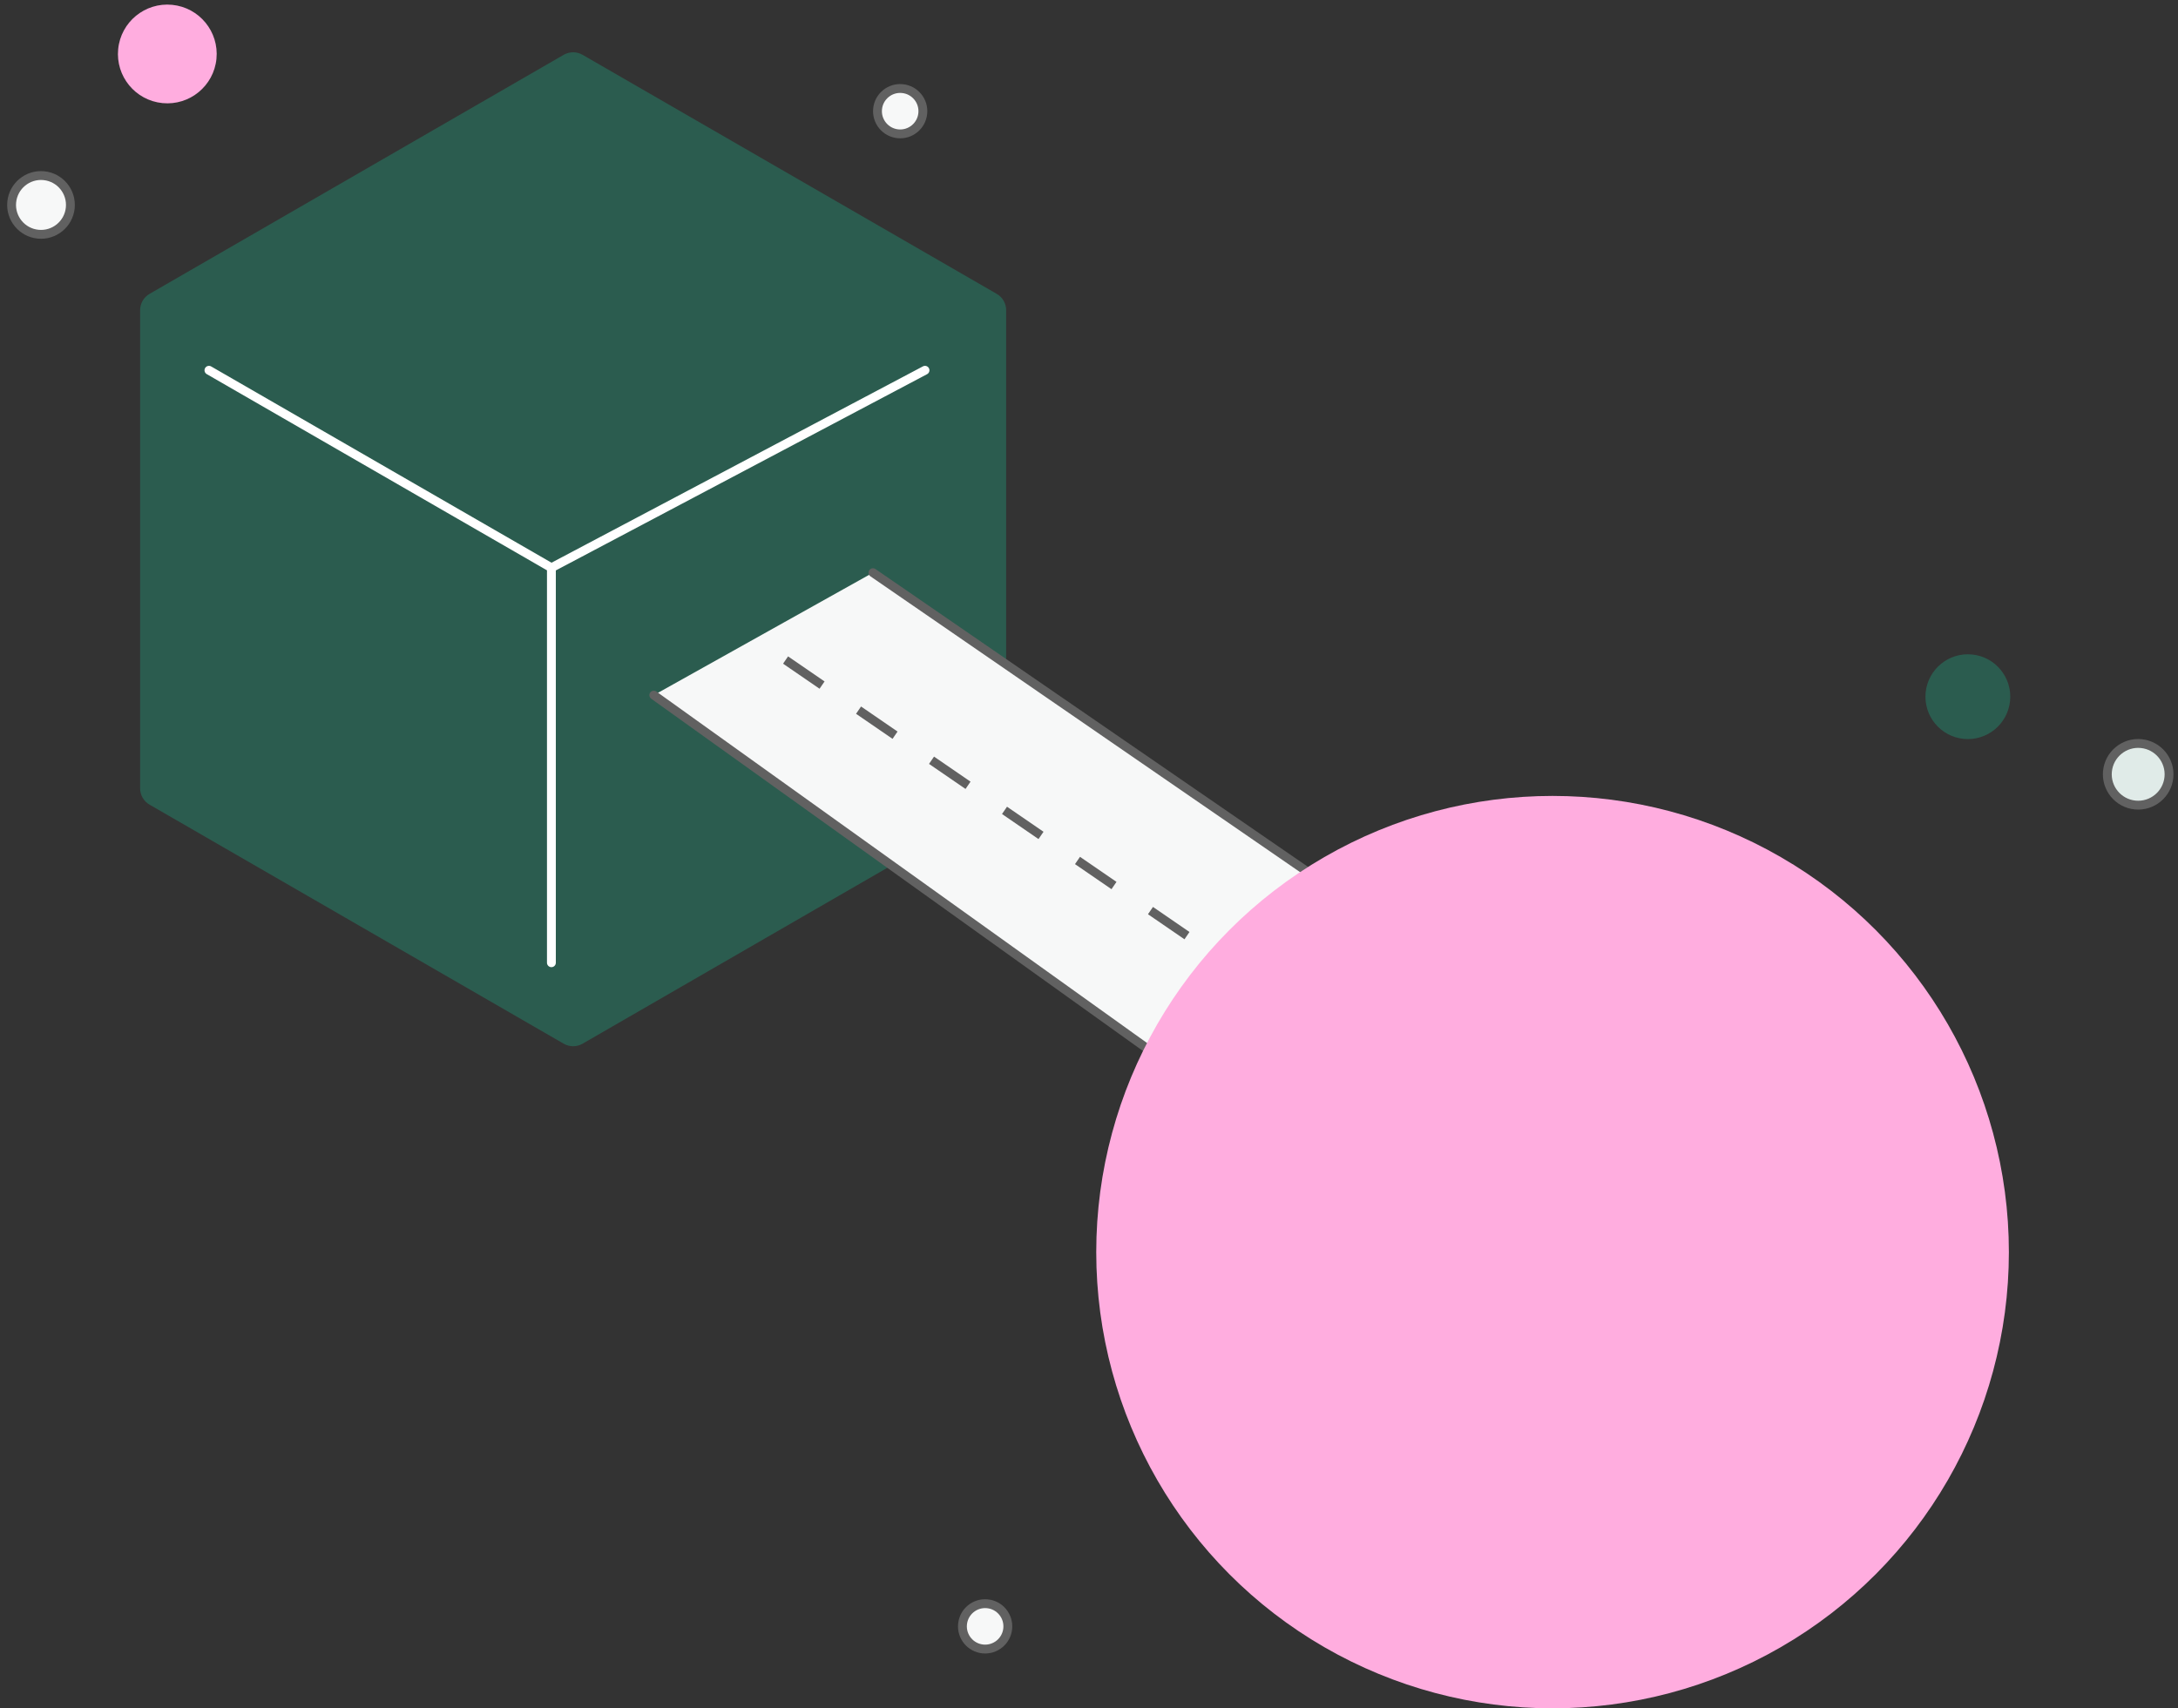 <svg width="246" height="193" viewBox="0 0 246 193" fill="none" xmlns="http://www.w3.org/2000/svg">
<rect x="0" y="0" width="246" height="193" fill="#333333" stroke="none"/>
<path d="M65.8 6.192C65.141 5.812 64.328 5.812 63.669 6.192L16.891 33.2C16.231 33.58 15.825 34.284 15.825 35.046V89.06C15.825 89.822 16.231 90.525 16.891 90.906L63.669 117.913C64.328 118.294 65.141 118.294 65.8 117.913L112.578 90.906C113.237 90.525 113.644 89.822 113.644 89.06V35.046C113.644 34.284 113.237 33.58 112.578 33.2L65.8 6.192Z" fill="#2B5C4F"/>
<path d="M62.28 108.765L62.28 64.143M62.28 64.143L23.6 41.832M62.28 64.143L104.477 41.832" stroke="white" stroke-linecap="round" stroke-linejoin="round"/>
<path d="M241.161 90.947C239.245 90.758 237.845 89.053 238.033 87.136C238.222 85.221 239.928 83.82 241.844 84.008C243.76 84.197 245.16 85.903 244.972 87.819C244.783 89.735 243.077 91.135 241.161 90.947Z" fill="#E0EBE8" stroke="#616161" stroke-linecap="round" stroke-linejoin="round"/>
<path d="M221.796 83.475C224.429 83.734 226.773 81.81 227.032 79.177C227.291 76.544 225.367 74.2 222.734 73.941C220.101 73.682 217.757 75.607 217.498 78.239C217.239 80.872 219.163 83.216 221.796 83.475Z" fill="#2B5C4F"/>
<path d="M4.305 26.458C2.48 26.279 1.146 24.654 1.325 22.828C1.505 21.003 3.13 19.668 4.956 19.848C6.781 20.027 8.115 21.653 7.936 23.478C7.756 25.304 6.131 26.638 4.305 26.458Z" fill="#F7F8F8" stroke="#616161" stroke-linecap="round" stroke-linejoin="round"/>
<path d="M101.422 15.114C100.013 14.975 98.983 13.72 99.121 12.31C99.26 10.901 100.515 9.871 101.924 10.01C103.334 10.148 104.364 11.404 104.225 12.813C104.086 14.222 102.831 15.252 101.422 15.114Z" fill="#F7F8F8" stroke="#616161" stroke-linecap="round" stroke-linejoin="round"/>
<path d="M111.017 186.291C109.608 186.153 108.578 184.898 108.716 183.488C108.855 182.079 110.11 181.049 111.519 181.187C112.929 181.326 113.959 182.581 113.82 183.99C113.682 185.4 112.427 186.43 111.017 186.291Z" fill="#F7F8F8" stroke="#616161" stroke-linecap="round" stroke-linejoin="round"/>
<path d="M18.352 11.648C15.286 11.346 13.045 8.617 13.347 5.551C13.648 2.485 16.378 0.244 19.444 0.546C22.509 0.847 24.75 3.578 24.448 6.643C24.147 9.709 21.417 11.949 18.352 11.648Z" fill="#FFADDF"/>
<path d="M73.847 78.534L154.646 136.422L174.262 116.805L98.597 64.699L73.847 78.534Z" fill="#F7F8F8"/>
<path d="M73.847 78.534L154.646 136.422L174.262 116.805L98.597 64.699" stroke="#616161" stroke-linecap="round"/>
<circle cx="175.358" cy="141.46" r="51.54" fill="#FFADDF"/>
<path d="M88.728 74.568L134.236 105.821" stroke="#616161" stroke-dasharray="5 5"/>
</svg>
